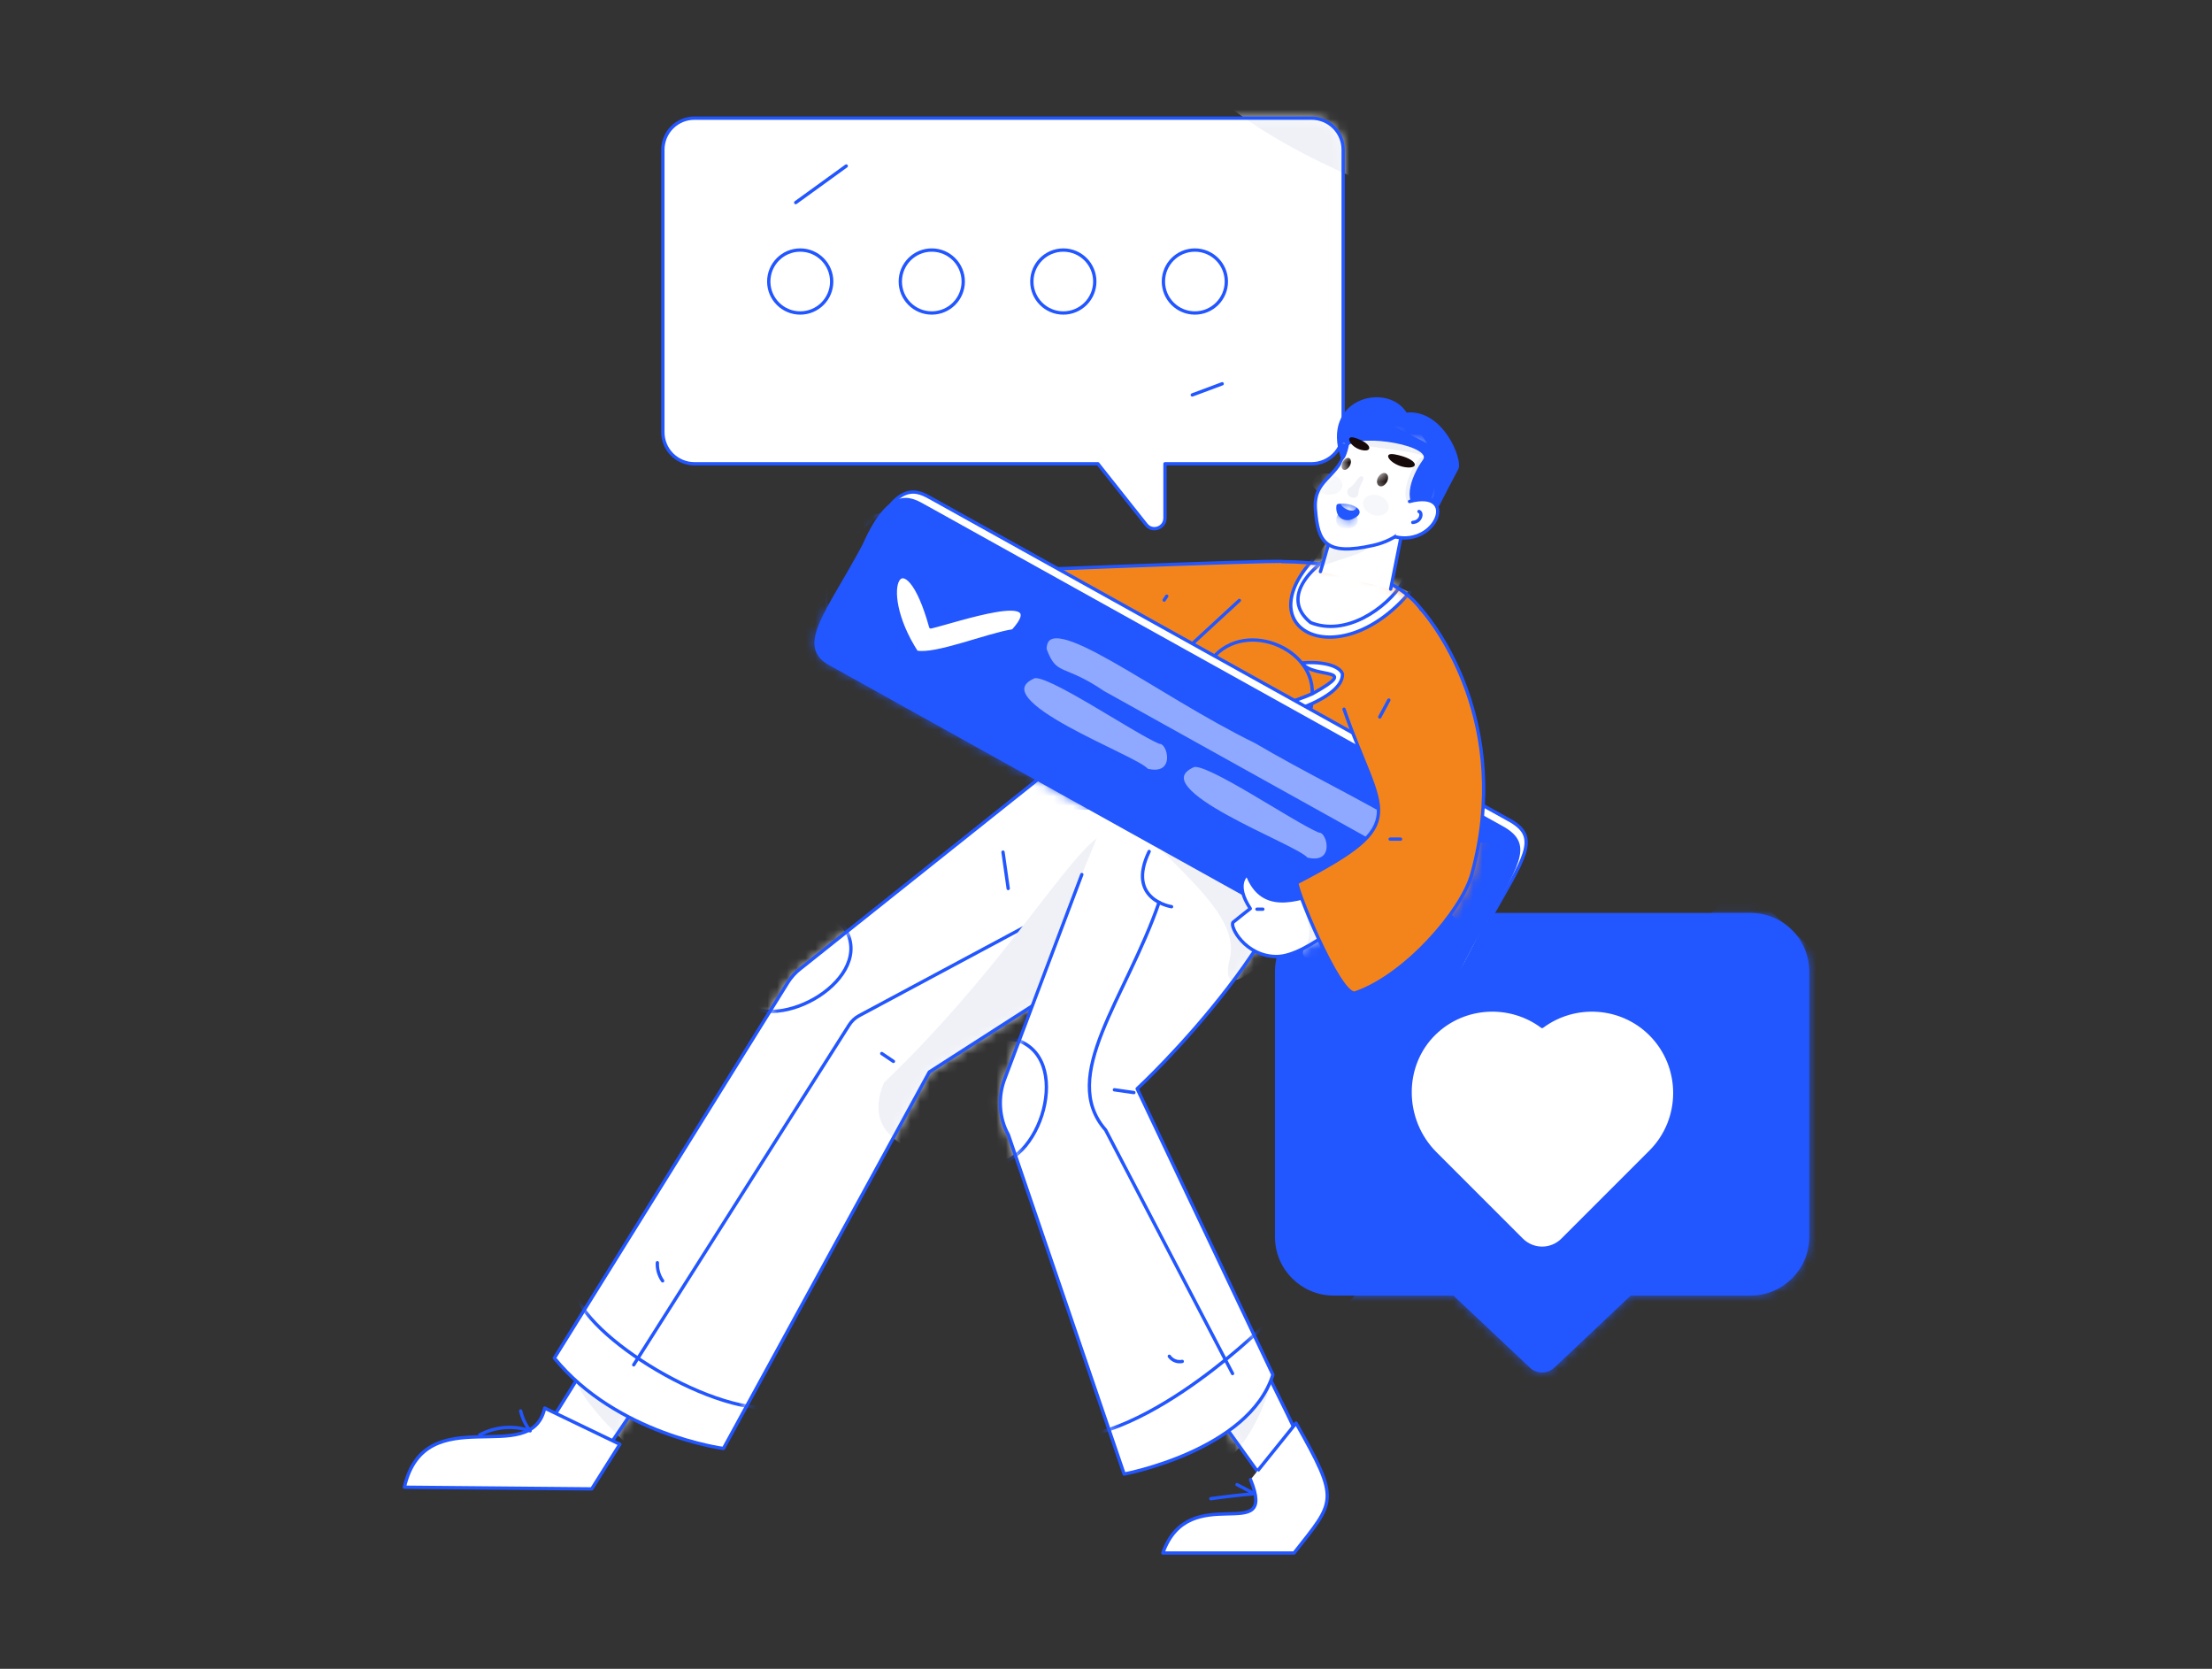 <svg width="232" height="175" viewBox="0 0 232 175" fill="none" xmlns="http://www.w3.org/2000/svg">
<rect x="0" y="0" width="232" height="175" fill="#333333" stroke="none"/>
<path d="M137.57 12.39H72.828C71.951 12.39 71.111 12.739 70.491 13.358C69.872 13.978 69.523 14.819 69.523 15.695V45.328C69.523 46.204 69.872 47.045 70.491 47.665C71.111 48.284 71.951 48.633 72.828 48.633H115.15C116.856 50.786 118.802 53.239 120.217 55.021C120.87 55.845 122.188 55.372 122.188 54.321V48.633H137.57C138.447 48.633 139.287 48.284 139.907 47.665C140.526 47.045 140.875 46.204 140.875 45.328V15.695C140.875 14.819 140.526 13.978 139.907 13.358C139.287 12.739 138.447 12.39 137.57 12.39Z" fill="white"/>
<mask id="mask0_1_6467" style="mask-type:luminance" maskUnits="userSpaceOnUse" x="69" y="12" width="72" height="44">
<path d="M137.568 12.394H72.826C71.949 12.394 71.109 12.742 70.489 13.362C69.87 13.982 69.522 14.822 69.522 15.699V45.332C69.522 46.208 69.87 47.048 70.489 47.668C71.109 48.288 71.949 48.636 72.826 48.636H115.148C116.854 50.79 118.8 53.243 120.215 55.025C120.868 55.849 122.186 55.376 122.186 54.324V48.636H137.568C138.445 48.636 139.285 48.288 139.905 47.668C140.525 47.048 140.873 46.208 140.873 45.332V15.699C140.873 14.822 140.525 13.982 139.905 13.362C139.285 12.742 138.445 12.394 137.568 12.394Z" fill="white"/>
</mask>
<g mask="url(#mask0_1_6467)">
<path d="M203.946 -32.644C203.496 12.34 115.566 -1.857 126.472 9.016C137.378 19.89 164.76 26.134 164.76 26.134L186.214 22.905L191.289 -29" fill="#EFF1F7"/>
</g>
<path d="M137.57 12.39H72.828C71.951 12.39 71.111 12.739 70.491 13.358C69.872 13.978 69.523 14.819 69.523 15.695V45.328C69.523 46.204 69.872 47.045 70.491 47.665C71.111 48.284 71.951 48.633 72.828 48.633H115.15C116.856 50.786 118.802 53.239 120.217 55.021C120.87 55.845 122.188 55.372 122.188 54.321V48.633H137.57C138.447 48.633 139.287 48.284 139.907 47.665C140.526 47.045 140.875 46.204 140.875 45.328V15.695C140.875 14.819 140.526 13.978 139.907 13.358C139.287 12.739 138.447 12.39 137.57 12.39Z" stroke="#2256FF" stroke-width="0.348" stroke-linecap="round" stroke-linejoin="round"/>
<path d="M83.93 32.822C85.752 32.822 87.23 31.345 87.23 29.522C87.23 27.699 85.752 26.221 83.93 26.221C82.107 26.221 80.629 27.699 80.629 29.522C80.629 31.345 82.107 32.822 83.93 32.822Z" fill="white" stroke="#2256FF" stroke-width="0.348" stroke-linecap="round" stroke-linejoin="round"/>
<path d="M97.726 32.822C99.549 32.822 101.027 31.345 101.027 29.522C101.027 27.699 99.549 26.221 97.726 26.221C95.903 26.221 94.426 27.699 94.426 29.522C94.426 31.345 95.903 32.822 97.726 32.822Z" fill="white" stroke="#2256FF" stroke-width="0.348" stroke-linecap="round" stroke-linejoin="round"/>
<path d="M111.523 32.822C113.346 32.822 114.824 31.345 114.824 29.522C114.824 27.699 113.346 26.221 111.523 26.221C109.7 26.221 108.223 27.699 108.223 29.522C108.223 31.345 109.7 32.822 111.523 32.822Z" fill="white" stroke="#2256FF" stroke-width="0.348" stroke-linecap="round" stroke-linejoin="round"/>
<path d="M125.321 32.822C127.144 32.822 128.622 31.345 128.622 29.522C128.622 27.699 127.144 26.221 125.321 26.221C123.498 26.221 122.021 27.699 122.021 29.522C122.021 31.345 123.498 32.822 125.321 32.822Z" fill="white" stroke="#2256FF" stroke-width="0.348" stroke-linecap="round" stroke-linejoin="round"/>
<path d="M88.756 17.408L83.457 21.244M128.186 40.245L125.048 41.416" stroke="#2256FF" stroke-width="0.348" stroke-linecap="round" stroke-linejoin="round"/>
<path d="M183.622 95.907H139.862C136.58 95.907 133.895 98.593 133.895 101.875V129.722C133.895 133.004 136.58 135.689 139.862 135.689H152.511L160.578 143.295C160.893 143.592 161.309 143.757 161.742 143.757C162.174 143.757 162.59 143.591 162.905 143.294L170.966 135.689H183.622C186.904 135.689 189.589 133.004 189.589 129.722V101.875C189.587 100.293 188.957 98.776 187.839 97.658C186.72 96.539 185.204 95.91 183.622 95.907Z" fill="#2256FF"/>
<mask id="mask1_1_6467" style="mask-type:luminance" maskUnits="userSpaceOnUse" x="133" y="95" width="57" height="49">
<path d="M183.625 95.913H139.865C136.583 95.913 133.897 98.599 133.897 101.881V129.728C133.897 133.01 136.583 135.695 139.865 135.695H152.514L160.581 143.301C160.896 143.597 161.312 143.763 161.745 143.763C162.177 143.763 162.593 143.597 162.908 143.3L170.969 135.695H183.625C186.907 135.695 189.592 133.01 189.592 129.728V101.881C189.59 100.299 188.96 98.782 187.842 97.664C186.723 96.545 185.207 95.916 183.625 95.913Z" fill="white"/>
</mask>
<g mask="url(#mask1_1_6467)">
<path d="M182.455 92.581L129.204 149.681L180.596 147.643L195.833 130.898L197.928 106.687" fill="#2256FF"/>
</g>
<path d="M183.622 95.907H139.862C136.58 95.907 133.895 98.593 133.895 101.875V129.722C133.895 133.004 136.58 135.689 139.862 135.689H152.511L160.578 143.295C160.893 143.592 161.309 143.757 161.742 143.757C162.174 143.757 162.59 143.591 162.905 143.294L170.966 135.689H183.622C186.904 135.689 189.589 133.004 189.589 129.722V101.875C189.587 100.293 188.957 98.776 187.839 97.658C186.72 96.539 185.204 95.91 183.622 95.907Z" stroke="#2256FF" stroke-width="0.348" stroke-linecap="round" stroke-linejoin="round"/>
<path d="M173.117 108.451C170.027 105.362 165.15 105.098 161.743 107.642C158.374 105.126 153.567 105.356 150.472 108.35C146.97 111.738 147.081 117.488 150.526 120.934L159.61 130.018C160.177 130.581 160.944 130.898 161.743 130.898C162.543 130.898 163.309 130.581 163.876 130.018L173.117 120.777C176.507 117.387 176.507 111.841 173.117 108.451Z" fill="white" stroke="#2256FF" stroke-width="0.348" stroke-linecap="round" stroke-linejoin="round"/>
<path d="M178.716 124.414L177.086 127.674L178.716 124.414ZM142.042 103.227C141.648 103.513 141.318 103.878 141.072 104.298C140.827 104.718 140.671 105.185 140.615 105.669" fill="#2256FF"/>
<path d="M178.716 124.414L177.086 127.674M142.042 103.227C141.648 103.513 141.318 103.878 141.072 104.298C140.827 104.718 140.671 105.185 140.615 105.669" stroke="#2256FF" stroke-width="0.348" stroke-linecap="round" stroke-linejoin="round"/>
<path d="M98.714 60.124C98.714 60.124 98.961 65.805 100.566 67.163L126.625 69.593C126.625 69.593 135.336 59.068 134.404 58.889C133.472 58.71 98.714 60.124 98.714 60.124Z" fill="#F3841C"/>
<mask id="mask2_1_6467" style="mask-type:luminance" maskUnits="userSpaceOnUse" x="98" y="58" width="37" height="12">
<path d="M98.714 60.128C98.714 60.128 98.961 65.809 100.566 67.168L126.625 69.598C126.625 69.598 135.336 59.073 134.404 58.893C133.472 58.714 98.714 60.128 98.714 60.128Z" fill="white"/>
</mask>
<g mask="url(#mask2_1_6467)">
<path d="M109.743 65.638C118.455 67.666 117.582 64.305 122.062 65.222C126.542 66.138 129.587 62.727 129.587 62.727C131.049 61.987 129.314 68.714 128.223 68.28C122.907 70.475 114.629 67.863 110.021 67.12" fill="#F3841C"/>
</g>
<path d="M98.714 60.124C98.714 60.124 98.961 65.805 100.566 67.163L126.625 69.593C126.625 69.593 135.336 59.068 134.404 58.889C133.472 58.71 98.714 60.124 98.714 60.124Z" stroke="#2256FF" stroke-width="0.348" stroke-linecap="round" stroke-linejoin="round"/>
<path d="M63.819 139.296C63.672 139.607 56.18 151.596 56.18 151.596L62.672 153.409L71.458 140.455L63.819 139.296Z" fill="white"/>
<mask id="mask3_1_6467" style="mask-type:luminance" maskUnits="userSpaceOnUse" x="56" y="139" width="16" height="15">
<path d="M63.822 139.295C63.675 139.606 56.183 151.595 56.183 151.595L62.675 153.409L71.461 140.455L63.822 139.295Z" fill="white"/>
</mask>
<g mask="url(#mask3_1_6467)">
<path d="M61.375 142.869C57.207 143.89 66.504 152.142 66.504 152.142L68.989 143.124" fill="#EFF1F7"/>
</g>
<path d="M63.819 139.296C63.672 139.607 56.18 151.596 56.18 151.596L62.672 153.409L71.458 140.455L63.819 139.296Z" stroke="#2256FF" stroke-width="0.348" stroke-linecap="round" stroke-linejoin="round"/>
<path d="M131.88 141.768C137.342 153.618 137.812 151.139 133.143 156.048L124.041 143.365L131.88 141.768Z" fill="white"/>
<mask id="mask4_1_6467" style="mask-type:luminance" maskUnits="userSpaceOnUse" x="124" y="141" width="13" height="16">
<path d="M131.881 141.763C137.343 153.613 137.813 151.133 133.144 156.042L124.042 143.359L131.881 141.763Z" fill="white"/>
</mask>
<g mask="url(#mask4_1_6467)">
<path d="M127.179 154.269C132.148 151.291 133.502 144.16 133.502 144.16C123.892 147.737 126.308 146.364 125.095 153.162" fill="#EFF1F7"/>
</g>
<path d="M131.88 141.768C137.342 153.618 137.812 151.139 133.143 156.048L124.041 143.365L131.88 141.768Z" stroke="#2256FF" stroke-width="0.348" stroke-linecap="round" stroke-linejoin="round"/>
<path d="M58.141 142.413C64.686 150.44 75.878 151.896 75.878 151.896L97.468 112.415L136.795 87.166L121.717 71.483L83.993 101.547C83.447 101.959 82.981 102.47 82.621 103.052L58.141 142.413Z" fill="white"/>
<mask id="mask5_1_6467" style="mask-type:luminance" maskUnits="userSpaceOnUse" x="58" y="71" width="79" height="81">
<path d="M58.144 142.412C64.689 150.44 75.881 151.896 75.881 151.896L97.471 112.414L136.797 87.166L121.72 71.483L83.996 101.547C83.45 101.959 82.984 102.47 82.624 103.052L58.144 142.412Z" fill="white"/>
</mask>
<g mask="url(#mask5_1_6467)">
<path d="M88.84 97.752C91.447 103.047 80.884 108.84 77.349 104.591C73.147 99.197 85.862 92.287 88.84 97.752Z" fill="white" stroke="#2256FF" stroke-width="0.348" stroke-linecap="round" stroke-linejoin="round"/>
<path d="M60.301 134.359C59.21 138.549 73.091 147.863 80.756 147.659" stroke="#2256FF" stroke-width="0.348" stroke-linecap="round" stroke-linejoin="round"/>
<path d="M113.855 93.787L90.106 106.511C89.682 106.739 89.324 107.072 89.066 107.478L66.465 143.126" stroke="#2256FF" stroke-width="0.348" stroke-linecap="round" stroke-linejoin="round"/>
<path d="M120.297 80.779C119.435 83.579 118.461 85.955 117.404 87.997C114.949 83.908 108.101 98.84 92.718 113.53C86.359 128.728 134.474 119.78 134.474 119.78" fill="#EFF1F7"/>
</g>
<path d="M58.141 142.413C64.686 150.44 75.878 151.896 75.878 151.896L97.468 112.415L136.795 87.166L121.717 71.483L83.993 101.547C83.447 101.959 82.981 102.47 82.621 103.052L58.141 142.413Z" stroke="#2256FF" stroke-width="0.348" stroke-linecap="round" stroke-linejoin="round"/>
<path d="M113.465 91.708L105.382 113.128C104.643 115.019 104.787 117.27 105.757 118.985L117.903 154.578C117.903 154.578 130.981 152.141 133.504 144.16L119.268 114.17C119.268 114.17 138.618 96.311 137.578 82.918C136.539 69.526 119.629 76.667 119.629 76.667" fill="white"/>
<mask id="mask6_1_6467" style="mask-type:luminance" maskUnits="userSpaceOnUse" x="104" y="74" width="34" height="81">
<path d="M113.465 91.712L105.382 113.132C104.643 115.022 104.787 117.273 105.757 118.989L117.903 154.581C117.903 154.581 130.981 152.144 133.504 144.164L119.268 114.174C119.268 114.174 138.618 96.314 137.578 82.922C136.539 69.53 119.629 76.671 119.629 76.671" fill="white"/>
</mask>
<g mask="url(#mask6_1_6467)">
<path d="M116.595 79.683C115.689 87.13 130.647 93.867 128.977 100.566C127.307 107.265 136.796 96.676 136.796 96.676L128.726 85.752L119.266 81.883" fill="#EFF1F7"/>
<path d="M106.829 109.128C112.82 111.369 108.621 123.49 103 121.988C97.009 119.747 101.209 107.626 106.829 109.128Z" fill="white" stroke="#2256FF" stroke-width="0.348" stroke-linecap="round" stroke-linejoin="round"/>
<path d="M108.76 150.469C118.162 153.228 132.282 139.295 132.282 139.295" stroke="#2256FF" stroke-width="0.348" stroke-linecap="round" stroke-linejoin="round"/>
<path d="M121.565 94.628C118.117 104.669 110.993 112.852 115.963 118.504C119.9 126.057 129.251 143.995 129.274 144.038" stroke="#2256FF" stroke-width="0.348" stroke-linecap="round" stroke-linejoin="round"/>
</g>
<path d="M113.465 91.708L105.382 113.128C104.643 115.019 104.787 117.27 105.757 118.985L117.903 154.578C117.903 154.578 130.981 152.141 133.504 144.16L119.268 114.17C119.268 114.17 138.618 96.311 137.578 82.918C136.539 69.526 119.629 76.667 119.629 76.667" stroke="#2256FF" stroke-width="0.348" stroke-linecap="round" stroke-linejoin="round"/>
<path d="M42.411 155.959C44.59 146.519 55.705 154.09 57.131 147.658L65.012 151.451L62.062 156.135L42.411 155.959ZM121.962 162.859C124.727 155.043 134.058 162.294 131.16 155.163C131.15 155.179 135.871 149.312 135.935 149.235C140.579 157.478 140.064 157.314 135.724 162.859C135.031 162.859 122.027 162.859 121.962 162.859Z" fill="white" stroke="#2256FF" stroke-width="0.348" stroke-linecap="round" stroke-linejoin="round"/>
<path d="M129.987 62.961L113.464 78.185C113.464 78.185 118.27 92.408 134.775 92.236C134.775 92.236 151.033 69.928 150.386 67.166C150.265 66.652 149.964 59.076 134.404 58.891" fill="#F3841C"/>
<mask id="mask7_1_6467" style="mask-type:luminance" maskUnits="userSpaceOnUse" x="113" y="58" width="38" height="35">
<path d="M129.989 62.954L113.466 78.179C113.466 78.179 118.272 92.402 134.777 92.23C134.777 92.23 151.035 69.922 150.388 67.159C150.267 66.645 149.966 59.07 134.406 58.885" fill="white"/>
</mask>
<g mask="url(#mask7_1_6467)">
<path d="M138.492 57.893C130.185 65.828 140.302 71.091 147.865 62.098L138.492 57.893Z" fill="white"/>
<path d="M138.492 57.893C130.185 65.828 140.302 71.091 147.865 62.098" stroke="#2256FF" stroke-width="0.348" stroke-linecap="round" stroke-linejoin="round"/>
<path d="M147.126 61.098C145.372 63.84 141.164 66.767 137.463 65.288C130.901 60.01 150.99 50.985 147.126 61.098Z" fill="white" stroke="#2256FF" stroke-width="0.348" stroke-linecap="round" stroke-linejoin="round"/>
<path d="M137.636 72.759C137.81 67.504 129.43 64.591 126.518 70.013C122.011 79.057 133.746 74.437 137.636 72.759Z" fill="#F3841C"/>
<path d="M137.636 72.759C137.81 67.504 129.43 64.591 126.518 70.013C122.011 79.057 133.746 74.437 137.636 72.759Z" stroke="#2256FF" stroke-width="0.348" stroke-linecap="round" stroke-linejoin="round"/>
<path d="M126.831 76.423C129.753 80.749 136.968 78.963 137.594 73.714C134.992 74.937 130.245 76.235 126.831 76.423Z" fill="#F3841C" stroke="#2256FF" stroke-width="0.348" stroke-linecap="round" stroke-linejoin="round"/>
<path d="M140.801 70.678C140.536 69.835 138.745 69.322 136.539 69.523C137.798 71.263 142.895 69.834 137.637 72.76C134.413 74.184 118.525 79.113 125.776 72.232C113.322 79.533 140.974 75.888 140.801 70.678Z" fill="white" stroke="#2256FF" stroke-width="0.348" stroke-linecap="round" stroke-linejoin="round"/>
</g>
<path d="M129.987 62.961L113.464 78.185C113.464 78.185 118.27 92.408 134.775 92.236C134.775 92.236 151.033 69.928 150.386 67.166C150.265 66.652 149.964 59.076 134.404 58.891" stroke="#2256FF" stroke-width="0.348" stroke-linecap="round" stroke-linejoin="round"/>
<path d="M145.855 61.775L147.555 53.243C138.841 55.265 140.196 54.539 138.491 59.942" fill="white"/>
<mask id="mask8_1_6467" style="mask-type:luminance" maskUnits="userSpaceOnUse" x="138" y="53" width="10" height="9">
<path d="M145.857 61.77L147.557 53.239C138.843 55.26 140.198 54.534 138.493 59.937" fill="white"/>
</mask>
<g mask="url(#mask8_1_6467)">
<path d="M136.664 60.43C138.726 58.78 143.984 58.126 143.209 57.274C142.434 56.422 139.831 55.845 139.831 55.845L136.664 60.43Z" fill="#EFF1F7"/>
</g>
<path d="M145.855 61.775L147.555 53.243C138.841 55.265 140.196 54.539 138.491 59.942" stroke="#2256FF" stroke-width="0.348" stroke-linecap="round" stroke-linejoin="round"/>
<path d="M149.379 103.063C149.37 103.053 90.327 70.206 87.773 68.781C84.41 66.905 87.717 63.325 91.416 56.385C94.419 49.595 96.734 51.819 98.046 52.465C105.673 56.709 154.502 83.881 158.485 86.098C161.501 87.876 159.939 89.885 156.055 96.717C153.184 101.359 153.25 104.163 149.379 103.063Z" fill="white" stroke="#2256FF" stroke-width="0.348" stroke-linecap="round" stroke-linejoin="round"/>
<path d="M148.592 103.85C148.583 103.84 89.54 70.993 86.986 69.568C83.623 67.692 86.93 64.112 90.629 57.172C93.632 50.382 95.947 52.606 97.259 53.252C104.885 57.496 153.715 84.668 157.698 86.885C160.714 88.663 159.152 90.672 155.268 97.504C152.397 102.146 152.463 104.95 148.592 103.85Z" fill="#2256FF"/>
<mask id="mask9_1_6467" style="mask-type:luminance" maskUnits="userSpaceOnUse" x="85" y="52" width="75" height="53">
<path d="M148.592 103.849C148.583 103.838 89.54 70.992 86.986 69.567C83.623 67.691 86.93 64.111 90.629 57.17C93.632 50.38 95.947 52.604 97.259 53.251C104.885 57.495 153.715 84.667 157.698 86.883C160.714 88.661 159.152 90.67 155.268 97.503C152.397 102.145 152.463 104.948 148.592 103.849Z" fill="white"/>
</mask>
<g mask="url(#mask9_1_6467)">
<path d="M92.523 53.766C72.902 69.465 109.369 78.525 114.947 83.908C120.525 89.291 54.098 71.486 54.098 71.486L63.091 60.014" fill="#2256FF"/>
</g>
<path d="M148.592 103.85C148.583 103.84 89.54 70.993 86.986 69.568C83.623 67.692 86.93 64.112 90.629 57.172C93.632 50.382 95.947 52.606 97.259 53.252C104.885 57.496 153.715 84.668 157.698 86.885C160.714 88.663 159.152 90.672 155.268 97.504C152.397 102.146 152.463 104.95 148.592 103.85Z" stroke="#2256FF" stroke-width="0.348" stroke-linecap="round" stroke-linejoin="round"/>
<g opacity="0.49">
<path d="M148.842 91.053C148.824 91.041 126.253 78.485 115.693 72.607C111.428 69.698 110.725 71.121 109.598 68.091C109.612 63.297 121.156 72.626 131.718 77.778C141.914 83.795 157.342 90.258 148.842 91.053ZM120.296 80.775C119.273 79.395 102.886 73.516 108.378 70.994C109.608 70.283 118.975 76.711 121.635 77.831C122.716 77.81 123.503 81.578 120.296 80.775ZM137.031 90.087C136.008 88.708 119.62 82.828 125.112 80.306C126.343 79.596 135.71 86.023 138.37 87.143C139.451 87.123 140.238 90.89 137.031 90.087Z" fill="white" stroke="#2256FF" stroke-width="0.348" stroke-linecap="round" stroke-linejoin="round"/>
</g>
<path d="M96.121 68.391C91.608 61.389 94.94 56.054 97.62 65.742C100.277 65.122 110.366 61.617 106.253 66.153C103.547 66.57 98.115 68.808 96.121 68.391Z" fill="white" stroke="#2256FF" stroke-width="0.348" stroke-linecap="round" stroke-linejoin="round"/>
<path d="M138.992 93.327C134.712 95.1 132.087 94.993 130.817 91.709C130.817 91.709 129.382 92.626 131.134 95.281C131.134 95.281 129.8 96.315 129.346 96.701C128.892 97.087 130.591 100.307 133.9 100.307C137.209 100.307 142.683 94.999 142.683 94.999" fill="white"/>
<mask id="mask10_1_6467" style="mask-type:luminance" maskUnits="userSpaceOnUse" x="129" y="91" width="14" height="10">
<path d="M138.99 93.33C134.71 95.103 132.085 94.996 130.815 91.711C130.815 91.711 129.38 92.629 131.132 95.284C131.132 95.284 129.798 96.318 129.344 96.704C128.89 97.09 130.589 100.31 133.898 100.31C137.207 100.31 142.681 95.002 142.681 95.002" fill="white"/>
</mask>
<g mask="url(#mask10_1_6467)">
<path d="M136.928 93.3C135.62 94.298 138.304 96.979 136.928 99.175C135.552 101.37 139.744 100.309 139.744 100.309L139.431 95.268" fill="#EFF1F7"/>
</g>
<path d="M138.992 93.327C134.712 95.1 132.087 94.993 130.817 91.709C130.817 91.709 129.382 92.626 131.134 95.281C131.134 95.281 129.8 96.315 129.346 96.701C128.892 97.087 130.591 100.307 133.9 100.307C137.209 100.307 142.683 94.999 142.683 94.999" stroke="#2256FF" stroke-width="0.348" stroke-linecap="round" stroke-linejoin="round"/>
<path d="M140.967 74.368C144.868 85.65 148.315 86.187 136.075 92.539C135.458 92.116 140.512 104.687 142.157 104.117C147.393 102.306 153.306 95.521 154.376 91.631C158.698 75.916 150.405 65.362 149.028 63.864" fill="#F3841C"/>
<mask id="mask11_1_6467" style="mask-type:luminance" maskUnits="userSpaceOnUse" x="136" y="63" width="20" height="42">
<path d="M140.966 74.367C144.867 85.649 148.314 86.186 136.074 92.537C135.457 92.115 140.511 104.685 142.156 104.116C147.393 102.305 153.305 95.52 154.375 91.63C158.697 75.915 150.404 65.361 149.027 63.862" fill="white"/>
</mask>
<g mask="url(#mask11_1_6467)">
<path d="M159.389 92.906C159.12 99.124 151.494 98.859 151.265 92.906C151.534 86.688 159.16 86.953 159.389 92.906Z" fill="#F3841C"/>
</g>
<path d="M140.965 74.369C144.867 85.651 148.313 86.188 136.074 92.539C135.456 92.117 140.51 104.687 142.156 104.118C147.392 102.306 153.305 95.522 154.375 91.632C158.697 75.917 150.403 65.363 149.027 63.864M120.526 89.29C118.073 94.365 122.877 95.081 122.877 95.081M145.803 87.995H146.893M145.665 73.414L144.712 75.186M122.371 62.518L122.1 62.928M105.197 89.358L105.742 93.173M68.945 132.416C68.912 133.095 69.108 133.766 69.5 134.321M122.639 142.227C122.789 142.44 122.997 142.604 123.239 142.7C123.48 142.796 123.745 142.819 123.999 142.766M129.741 155.684L131.566 156.64C130.036 156.773 128.511 156.947 126.99 157.161M54.606 147.958C54.786 148.717 55.125 149.428 55.601 150.045C54.739 149.749 53.825 149.634 52.916 149.707C52.007 149.78 51.123 150.04 50.319 150.47M131.835 95.342H132.449M104.717 71.624L104.315 73.397M118.922 114.573L116.88 114.283M93.704 111.302L92.482 110.479" stroke="#2256FF" stroke-width="0.348" stroke-linecap="round" stroke-linejoin="round"/>
<path d="M147.611 54.194C148.873 54.814 149.823 54.135 150.359 53.538C150.548 53.329 150.713 53.099 150.852 52.852C150.852 52.852 152.336 49.96 152.793 49.127C153.25 48.293 151.239 42.994 147.428 43.445C145.68 40.358 139.123 41.721 140.613 47.364C142.103 53.007 147.24 53.41 147.24 53.41" fill="#2256FF"/>
<path d="M147.611 54.194C148.873 54.814 149.823 54.135 150.359 53.538C150.548 53.329 150.713 53.099 150.852 52.852C150.852 52.852 152.336 49.96 152.793 49.127C153.25 48.293 151.239 42.994 147.428 43.445C145.68 40.358 139.123 41.721 140.613 47.364C142.103 53.007 147.24 53.41 147.24 53.41" stroke="#2256FF" stroke-width="0.348" stroke-linecap="round" stroke-linejoin="round"/>
<path d="M141.426 45.737C141.102 50.208 137.685 49.789 137.962 53.409C138.226 56.851 138.984 58.325 144.05 57.184C149.115 56.042 149.849 50.969 149.849 50.969L150.024 46.862L143.205 44.788L141.426 45.737Z" fill="white"/>
<mask id="mask12_1_6467" style="mask-type:luminance" maskUnits="userSpaceOnUse" x="137" y="44" width="14" height="14">
<path d="M141.428 45.742C141.104 50.212 137.687 49.794 137.964 53.414C138.228 56.856 138.986 58.33 144.051 57.188C149.117 56.047 149.851 50.973 149.851 50.973L150.026 46.866L143.207 44.792L141.428 45.742Z" fill="white"/>
</mask>
<g mask="url(#mask12_1_6467)">
<path opacity="0.5" d="M140.76 51.133C140.561 51.73 139.68 52.023 138.818 51.79C137.981 51.563 137.481 50.926 137.679 50.363C137.875 49.804 138.695 49.505 139.533 49.698C140.397 49.897 140.957 50.54 140.76 51.133Z" fill="#EFF1F7"/>
<path d="M140.724 46.505C149.599 47.427 149.767 47.901 149.087 47.983C148.407 48.063 146.192 52.639 148.277 53.09C150.361 53.54 151.672 49.654 151.672 49.654C151.672 49.654 148.533 44.649 148.479 44.667C148.425 44.685 144.062 44.814 144.062 44.814" fill="#EFF1F7"/>
</g>
<path d="M141.426 45.737C141.102 50.208 137.685 49.789 137.962 53.409C138.226 56.851 138.984 58.325 144.05 57.184C149.115 56.042 149.849 50.969 149.849 50.969L150.024 46.862L143.205 44.788L141.426 45.737Z" stroke="#2256FF" stroke-width="0.348" stroke-linecap="round" stroke-linejoin="round"/>
<path d="M149.468 53.476C147.077 53.175 148.08 50.108 149.374 48.336C150.667 46.564 142.796 45.268 141.334 46.548C141.334 46.548 139.282 44.525 141.988 44.377C144.693 44.23 144.935 44.263 144.935 44.263L150.025 46.861L151.015 48.387L149.976 52.241L149.468 53.476Z" fill="#2256FF" stroke="#2256FF" stroke-width="0.348" stroke-linecap="round" stroke-linejoin="round"/>
<path d="M144.445 50.043C143.463 51.712 145.145 52.652 146.222 51.095C147.254 49.344 145.473 48.543 144.445 50.043Z" fill="white"/>
<mask id="mask13_1_6467" style="mask-type:luminance" maskUnits="userSpaceOnUse" x="144" y="49" width="3" height="3">
<path d="M144.444 50.038C143.462 51.706 145.144 52.646 146.221 51.09C147.253 49.339 145.472 48.538 144.444 50.038Z" fill="white"/>
</mask>
<g mask="url(#mask13_1_6467)">
<path d="M144.515 50.095C144.125 50.945 144.976 51.426 145.487 50.505C145.886 49.636 145.015 49.194 144.515 50.095Z" fill="#160A0A"/>
</g>
<path d="M140.87 48.239C139.982 49.754 141.36 50.524 142.32 49.111C143.249 47.529 141.791 46.873 140.87 48.239Z" fill="white"/>
<mask id="mask14_1_6467" style="mask-type:luminance" maskUnits="userSpaceOnUse" x="140" y="47" width="3" height="3">
<path d="M140.868 48.235C139.98 49.75 141.358 50.519 142.318 49.106C143.247 47.524 141.789 46.868 140.868 48.235Z" fill="white"/>
</mask>
<g mask="url(#mask14_1_6467)">
<path d="M140.8 48.477C140.444 49.247 141.139 49.648 141.598 48.812C141.961 48.027 141.249 47.659 140.8 48.477Z" fill="#160A0A"/>
</g>
<path d="M142.116 45.918C143.993 46.509 143.989 47.503 142.742 47.174C141.568 46.864 140.982 45.56 142.116 45.918ZM146.305 47.651C148.747 48.114 148.976 49.233 147.359 48.991C145.845 48.764 144.841 47.373 146.305 47.651Z" fill="#160A0A"/>
<path d="M141.62 51.108C142.15 50.787 142.579 49.695 142.886 49.982C143.311 50.077 142.483 50.973 142.485 51.607C142.487 52.249 141.934 52.296 141.623 52.108C141.622 52.108 141.622 52.107 141.621 52.106C141.621 52.106 141.62 52.106 141.619 52.106C141.314 51.921 141.097 51.424 141.62 51.108Z" fill="#EFF1F7"/>
<path opacity="0.5" d="M142.971 52.62C142.852 53.175 143.314 53.789 144.024 54.001C144.758 54.22 145.483 53.93 145.62 53.342C145.758 52.75 145.241 52.111 144.488 51.925C143.761 51.746 143.091 52.061 142.971 52.62Z" fill="#EFF1F7"/>
<path d="M147.839 52.588C152.994 51.228 150.697 57.332 146.312 56.293L147.839 52.588Z" fill="white"/>
<path d="M147.839 52.588C152.994 51.228 150.697 57.332 146.312 56.293" stroke="#2256FF" stroke-width="0.348" stroke-linecap="round" stroke-linejoin="round"/>
<path d="M140.368 52.838C140.316 52.844 140.269 52.867 140.232 52.903C140.195 52.939 140.171 52.987 140.165 53.038C140.024 54.344 141.106 54.846 141.979 54.366C143.501 53.646 141.959 52.646 140.368 52.838Z" fill="#2256FF"/>
<mask id="mask15_1_6467" style="mask-type:luminance" maskUnits="userSpaceOnUse" x="140" y="52" width="3" height="3">
<path d="M140.369 52.834C140.317 52.84 140.27 52.863 140.233 52.899C140.196 52.935 140.172 52.983 140.166 53.034C140.025 54.34 141.107 54.842 141.98 54.362C143.502 53.642 141.96 52.642 140.369 52.834Z" fill="white"/>
</mask>
<g mask="url(#mask15_1_6467)">
<path d="M142.412 54.549C142.452 55.774 139.651 55.84 140.222 54.122C140.668 53.26 142.242 53.357 142.412 54.549Z" fill="#2256FF"/>
<path d="M140.683 52.664C140.271 53.101 142.221 54.154 142.292 53.067L140.876 52.645" fill="white"/>
</g>
<path d="M148.826 53.637C149.207 53.751 149.08 54.707 148.175 54.786" stroke="#2256FF" stroke-width="0.348" stroke-linecap="round" stroke-linejoin="round"/>
</svg>
